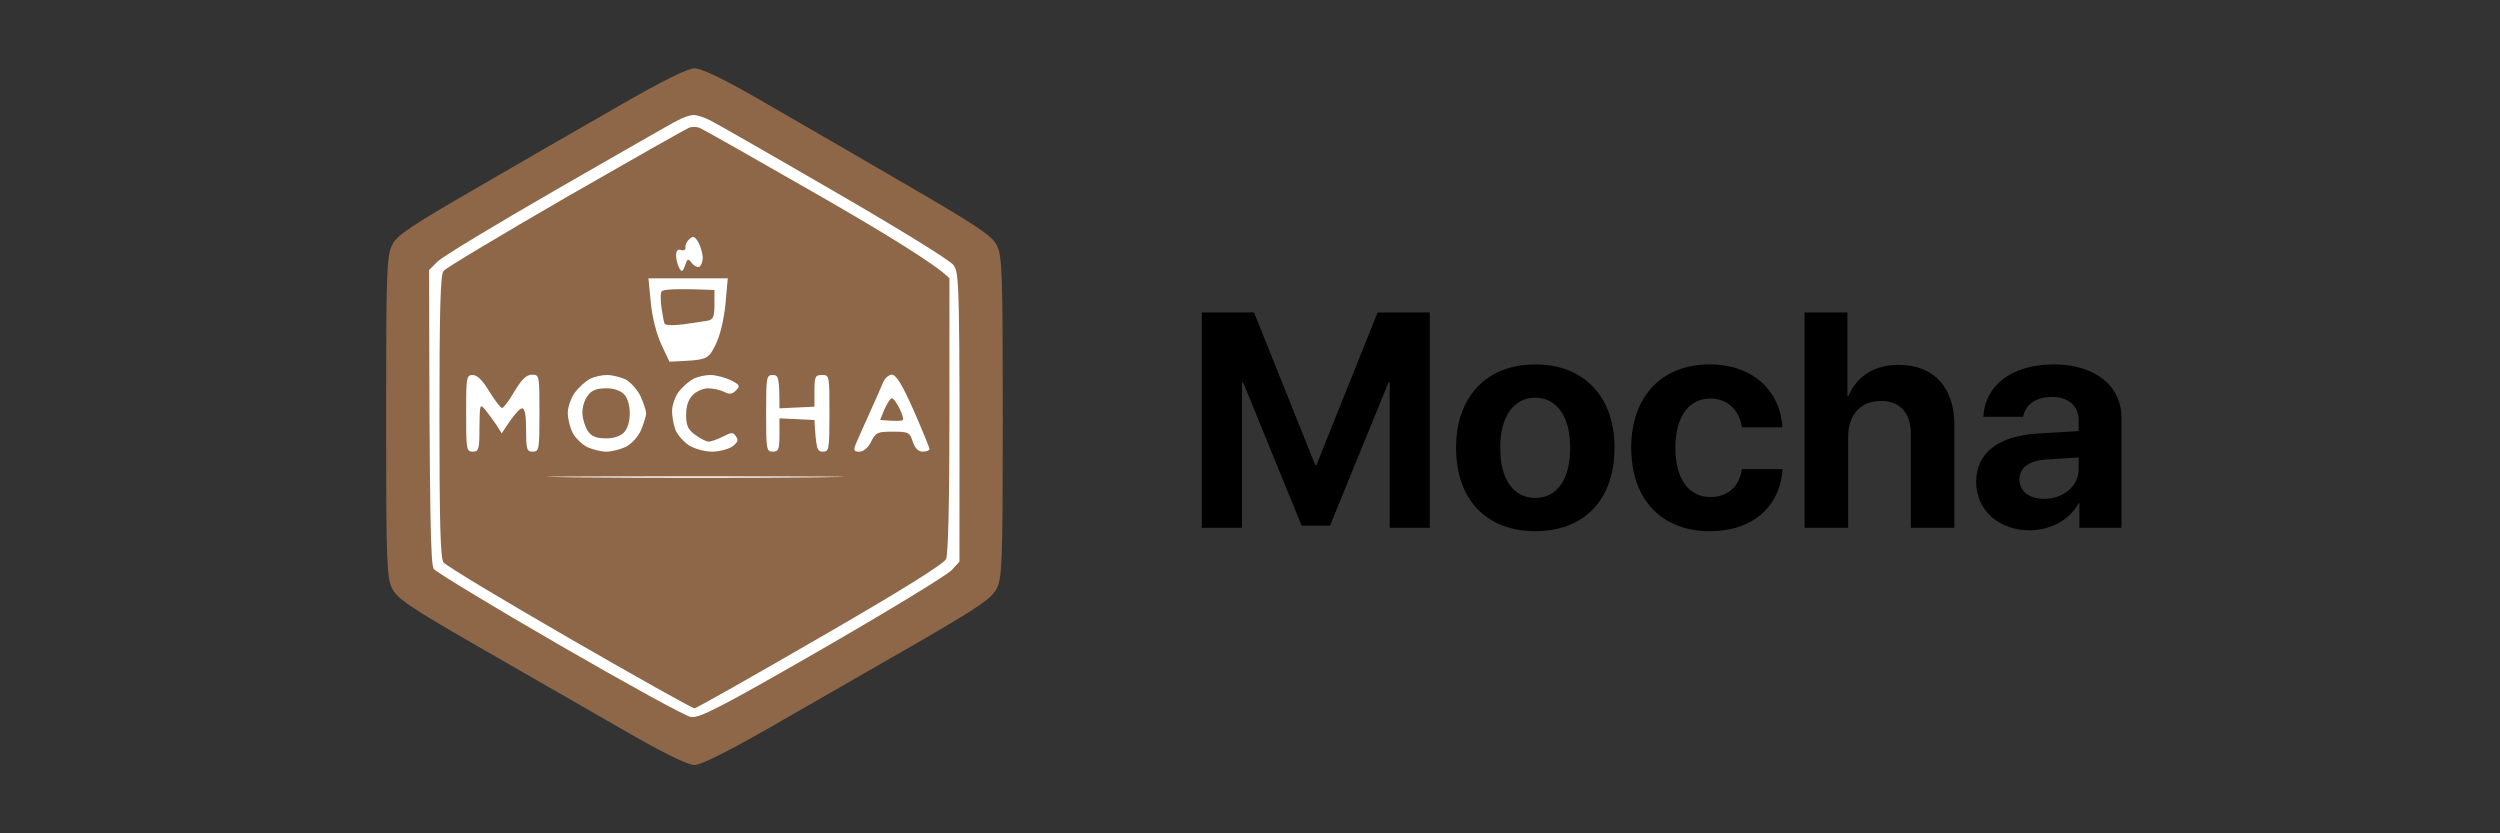 <svg width="180" height="60" viewBox="0 0 180 60" fill="none" xmlns="http://www.w3.org/2000/svg">
<rect x="0" y="0" width="180" height="60" fill="#333333" stroke="none"/>
<path d="M102.946 38H100.057V27.537H99.971L95.76 37.85H93.719L89.508 27.537H89.422V38H86.532V22.499H90.292L94.696 33.488H94.782L99.186 22.499H102.946V38ZM110.541 38.247C107.061 38.247 104.837 36.013 104.837 32.231C104.837 28.504 107.093 26.237 110.541 26.237C113.989 26.237 116.245 28.493 116.245 32.231C116.245 36.023 114.021 38.247 110.541 38.247ZM110.541 35.852C112.077 35.852 113.055 34.552 113.055 32.242C113.055 29.954 112.066 28.633 110.541 28.633C109.016 28.633 108.017 29.954 108.017 32.242C108.017 34.552 108.994 35.852 110.541 35.852ZM128.33 30.77H125.419C125.236 29.557 124.431 28.697 123.142 28.697C121.595 28.697 120.628 30.008 120.628 32.231C120.628 34.498 121.595 35.787 123.152 35.787C124.409 35.787 125.226 35.035 125.419 33.778H128.341C128.18 36.496 126.149 38.247 123.12 38.247C119.65 38.247 117.448 35.991 117.448 32.231C117.448 28.536 119.65 26.237 123.099 26.237C126.214 26.237 128.19 28.16 128.33 30.77ZM129.931 38V22.499H133.014V28.536H133.078C133.69 27.086 134.947 26.27 136.698 26.27C139.255 26.27 140.716 27.924 140.716 30.588V38H137.579V31.254C137.579 29.771 136.849 28.869 135.42 28.869C133.938 28.869 133.067 29.911 133.067 31.426V38H129.931ZM147.172 35.916C148.536 35.916 149.664 35.024 149.664 33.778V32.94L147.236 33.091C146.065 33.177 145.399 33.703 145.399 34.52C145.399 35.379 146.108 35.916 147.172 35.916ZM146.141 38.183C143.949 38.183 142.284 36.765 142.284 34.691C142.284 32.597 143.896 31.383 146.764 31.211L149.664 31.039V30.276C149.664 29.202 148.912 28.579 147.73 28.579C146.56 28.579 145.818 29.159 145.668 30.008H142.8C142.918 27.773 144.819 26.237 147.87 26.237C150.824 26.237 152.747 27.763 152.747 30.083V38H149.718V36.238H149.653C149.009 37.463 147.58 38.183 146.141 38.183Z" fill="black"/>
<g clip-path="url(#clip0_594_2840)">
<path d="M34.401 13.488C37.833 11.491 41.273 9.507 44.72 7.536C47.72 5.808 49.52 4.92 50 4.92C50.48 4.92 51.968 5.616 54.44 7.032C56.48 8.208 61.136 10.896 64.76 13.008C70.352 16.248 71.432 16.968 71.768 17.664C72.152 18.408 72.2 19.512 72.2 30C72.2 40.488 72.152 41.592 71.768 42.36C71.432 43.056 70.568 43.656 66.44 46.056C63.728 47.616 59.096 50.28 56.12 51.984C52.496 54.072 50.48 55.08 50 55.08C49.52 55.08 47.744 54.216 44.72 52.464C42.2 51.024 37.568 48.36 34.4 46.536C29.48 43.704 28.568 43.08 28.232 42.36C27.848 41.592 27.8 40.488 27.8 30C27.8 19.512 27.848 18.408 28.232 17.64C28.568 16.944 29.528 16.296 34.4 13.488H34.401Z" fill="#8D6748"/>
<path d="M40.089 13.632C44.481 11.112 48.392 8.856 48.801 8.664C49.185 8.448 49.712 8.28 49.928 8.28C50.168 8.28 50.721 8.448 51.129 8.664C51.561 8.88 55.593 11.184 60.056 13.776C64.545 16.368 68.409 18.744 68.648 19.08C69.081 19.656 69.105 20.28 69.081 40.44L68.528 41.04C68.241 41.376 64.065 43.92 59.24 46.704C51.945 50.904 50.361 51.72 49.761 51.624C49.353 51.576 45.105 49.224 40.281 46.44C35.457 43.656 31.401 41.184 31.233 40.968C31.017 40.656 30.921 37.896 30.896 19.44L31.497 18.84C31.808 18.504 35.673 16.176 40.089 13.632Z" fill="white"/>
<path d="M40.76 14.208C45.44 11.52 49.424 9.264 49.616 9.192C49.808 9.12 50.12 9.12 50.336 9.192C50.552 9.264 54.44 11.472 58.999 14.088C63.56 16.704 67.52 19.128 68.36 20.04V29.88C68.36 36.216 68.264 39.912 68.12 40.248C67.952 40.608 64.832 42.552 59.047 45.888C54.2 48.696 50.12 51 50 51C49.856 51 45.824 48.744 41 45.96C36.176 43.176 32.096 40.728 31.928 40.488C31.712 40.176 31.64 37.752 31.64 30C31.64 22.224 31.712 19.824 31.928 19.512C32.096 19.296 36.079 16.92 40.76 14.208Z" fill="#8D6748"/>
<path d="M49.352 17.808C49.328 17.64 49.448 17.376 49.641 17.208C49.904 16.968 50.024 17.016 50.288 17.448C50.456 17.76 50.576 18.24 50.6 18.528C50.6 18.84 50.48 19.128 50.36 19.2C50.24 19.272 49.976 19.152 49.808 18.936C49.544 18.6 49.496 18.6 49.328 19.104C49.16 19.584 49.088 19.608 48.92 19.32C48.8 19.128 48.68 18.72 48.68 18.408C48.68 18.048 48.8 17.928 49.04 18C49.256 18.072 49.376 17.976 49.352 17.808ZM47.6 24.768C47.264 24.024 46.952 22.824 46.856 21.768L46.688 20.04H52.4L52.233 21.888C52.112 23.064 51.848 24.168 51.512 24.84C50.96 25.92 50.96 25.92 48.2 26.04L47.6 24.768ZM34.04 32.52C33.584 32.52 33.56 32.352 33.56 29.76C33.56 27.144 33.584 27 34.04 27C34.36 27 34.76 27.4 35.24 28.2C35.648 28.848 36.032 29.376 36.152 29.376C36.248 29.376 36.656 28.848 37.04 28.176C37.568 27.312 37.904 26.976 38.312 26.976C38.84 26.976 38.84 27.048 38.84 29.76C38.84 32.352 38.816 32.52 38.36 32.52C37.928 32.52 37.88 32.352 37.88 30.96C37.88 29.856 37.784 29.4 37.592 29.4C37.424 29.4 37.016 29.808 36.128 31.2L35.744 30.6C35.528 30.288 35.169 29.784 34.953 29.52C34.545 29.041 34.544 29.088 34.52 30.76V30.768C34.52 32.352 34.472 32.52 34.04 32.52ZM41.384 28.272C41.672 27.888 42.152 27.456 42.464 27.288C42.776 27.12 43.328 27 43.712 27C44.072 27 44.648 27.144 45.032 27.312C45.392 27.504 45.872 28.032 46.112 28.512C46.328 28.992 46.52 29.544 46.52 29.76C46.52 29.952 46.352 30.48 46.16 30.96C45.968 31.416 45.488 31.944 45.08 32.16C44.696 32.352 44.048 32.52 43.64 32.52C43.256 32.52 42.632 32.352 42.272 32.184C41.888 31.992 41.432 31.536 41.24 31.176C41.048 30.816 40.88 30.168 40.88 29.736C40.88 29.304 41.12 28.632 41.384 28.272ZM48.872 28.2C49.136 27.864 49.592 27.456 49.904 27.288C50.216 27.12 50.768 27 51.153 27C51.512 27 52.16 27.168 52.592 27.36C53.264 27.696 53.312 27.792 53 28.104C52.712 28.392 52.521 28.416 52.112 28.2C51.8 28.056 51.296 27.96 50.96 27.96C50.624 27.96 50.144 28.176 49.88 28.44C49.56 28.76 49.4 29.24 49.4 29.88C49.4 30.648 49.544 30.936 50.072 31.32C50.432 31.584 50.864 31.8 51.032 31.8C51.176 31.8 51.656 31.632 52.04 31.44C52.688 31.104 52.784 31.104 53 31.44C53.192 31.704 53.096 31.872 52.712 32.16C52.4 32.352 51.752 32.52 51.272 32.52C50.768 32.52 50.048 32.328 49.641 32.088C49.256 31.848 48.8 31.344 48.632 30.96C48.488 30.552 48.369 29.904 48.392 29.52C48.416 29.112 48.633 28.512 48.872 28.2ZM55.64 32.52C55.184 32.52 55.16 32.352 55.16 29.76C55.16 27.144 55.184 27 55.64 27C56.048 27 56.12 27.144 56.12 29.4L58.64 29.28V28.128C58.64 27.096 58.712 27 59.192 27C59.72 27 59.72 27.048 59.72 29.76C59.72 32.352 59.696 32.52 59.24 32.52C58.832 32.52 58.76 32.328 58.64 30.24L56.12 30.12V31.32C56.12 32.352 56.048 32.52 55.64 32.52ZM62.6 29.76C63.032 28.824 63.465 27.816 63.584 27.528C63.704 27.24 63.992 26.976 64.208 26.976C64.52 26.976 64.952 27.672 65.792 29.568C66.416 30.984 66.921 32.232 66.921 32.328C66.921 32.424 66.704 32.52 66.44 32.52C66.12 32.52 65.88 32.28 65.72 31.8C65.504 31.128 65.409 31.08 64.28 31.08C63.2 31.08 63.056 31.128 62.721 31.8C62.505 32.232 62.169 32.52 61.88 32.52C61.472 32.52 61.448 32.424 61.616 31.968C61.736 31.68 62.192 30.671 62.6 29.76ZM58.76 34.368C54.08 34.416 46.304 34.416 41.48 34.368C36.656 34.32 40.496 34.296 50 34.296C59.504 34.296 63.44 34.32 58.76 34.368Z" fill="white"/>
<path d="M47.624 22.152C47.552 21.648 47.552 21.12 47.624 21C47.696 20.832 48.512 20.76 51.44 20.88V21.936C51.44 22.8 51.344 23.016 50.96 23.088C50.696 23.136 49.904 23.256 49.184 23.352C48.392 23.448 47.888 23.424 47.84 23.28C47.792 23.16 47.696 22.632 47.624 22.152ZM41.936 29.76C41.912 29.352 42.08 28.776 42.32 28.488C42.584 28.104 42.968 27.96 43.592 27.96C44.12 27.936 44.648 28.104 44.912 28.368C45.176 28.632 45.344 29.16 45.344 29.76C45.344 30.36 45.176 30.888 44.912 31.152C44.648 31.416 44.12 31.584 43.592 31.56C42.92 31.56 42.584 31.416 42.32 31.032C42.128 30.72 41.936 30.143 41.936 29.76ZM63.368 30.24L63.68 29.472C63.872 29.04 64.112 28.68 64.208 28.68C64.304 28.656 64.568 28.992 64.76 29.4C64.952 29.784 65.072 30.168 65 30.24C64.928 30.312 64.544 30.336 63.368 30.24Z" fill="#8D6748"/>
</g>
<defs>
<clipPath id="clip0_594_2840">
<rect width="54" height="54" fill="white" transform="translate(23 3)"/>
</clipPath>
</defs>
</svg>